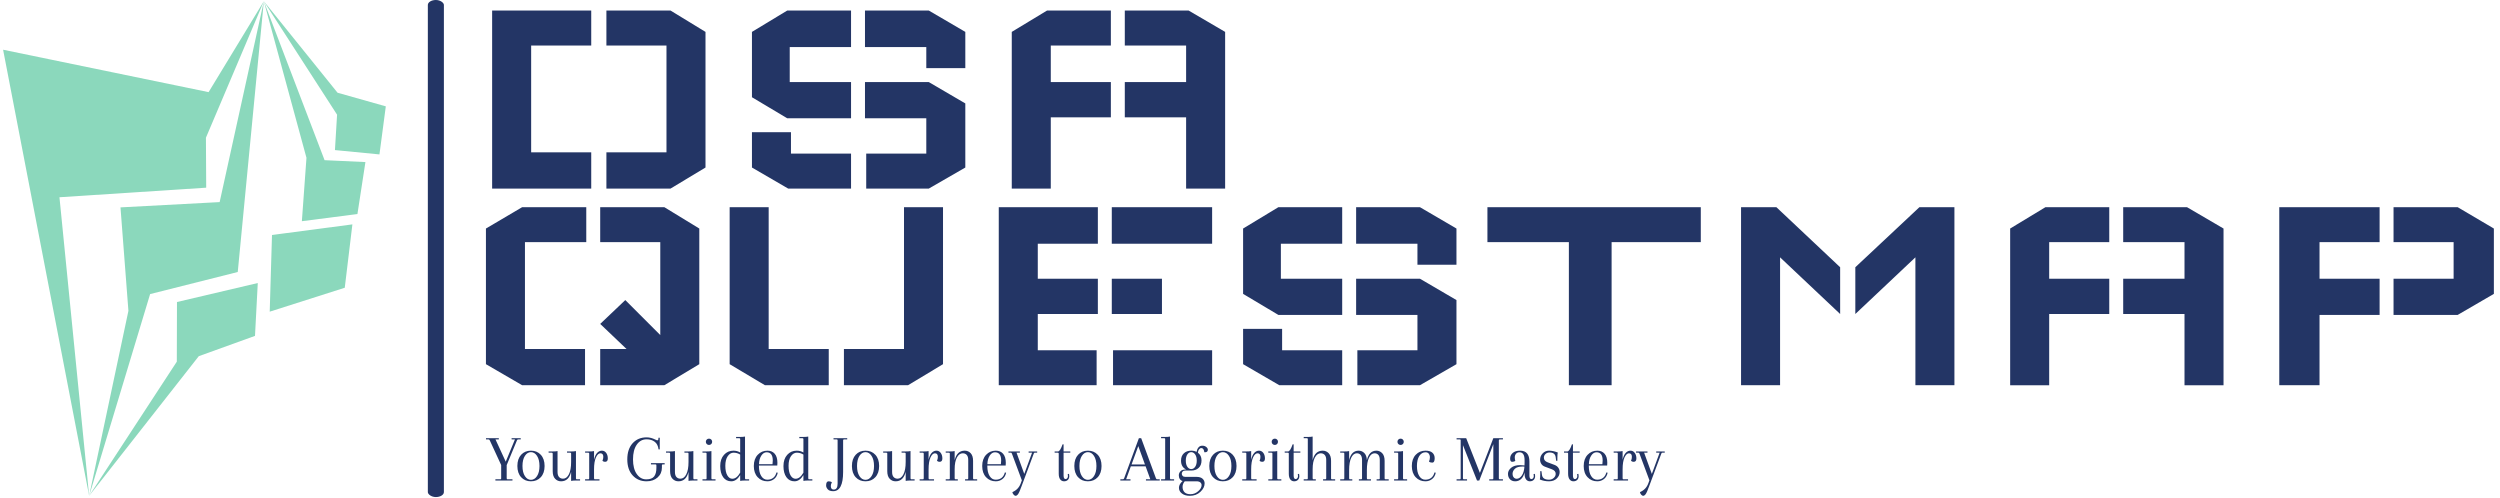 <svg xmlns="http://www.w3.org/2000/svg" version="1.1" xmlns:xlink="http://www.w3.org/1999/xlink" xmlns:svgjs="http://svgjs.dev/svgjs" width="2000" height="398" viewBox="0 0 2000 398"><g transform="matrix(1,0,0,1,-1.212,-0.174)"><svg viewBox="0 0 396 79" data-background-color="#ffffff" preserveAspectRatio="xMidYMid meet" height="398" width="2000" xmlns="http://www.w3.org/2000/svg" xmlns:xlink="http://www.w3.org/1999/xlink"><g id="tight-bounds" transform="matrix(1,0,0,1,0.24,0.034)"><svg viewBox="0 0 395.52 78.931" height="78.931" width="395.52"><g><svg viewBox="0 0 490.629 97.911" height="78.931" width="395.52"><g><rect width="3.163" height="97.911" x="83.665" y="0" fill="#233565" opacity="1" stroke-width="0" stroke="transparent" fill-opacity="1" class="rect-r$-0" data-fill-palette-color="primary" rx="1%" id="r$-0" data-palette-color="#233565"></rect></g><g transform="matrix(1,0,0,1,95.109,0.244)"><svg viewBox="0 0 395.52 97.424" height="97.424" width="395.52"><g id="textblocktransform"><svg viewBox="0 0 395.52 97.424" height="97.424" width="395.52" id="textblock"><g><svg viewBox="0 0 395.52 77.469" height="77.469" width="395.52"><g transform="matrix(1,0,0,1,0,0)"><svg width="395.52" viewBox="4 -28.75 324.2 60.5" height="77.469" data-palette-color="#233565"><svg></svg><svg></svg><g class="wordmark-text-0" data-fill-palette-color="primary" id="text-0"><path d="M5 0v-28.75h16v5.65h-9.7v17.25h9.7v5.85zM39.45-3.4v-21.9l-5.65-3.45h-10.35v5.65h9.7v17.25h-9.7v5.85h10.35zM46.95-14.75v-10.55l5.7-3.45h10.3v5.9h-9.9v5.65h9.9v5.85h-10.3zM81.4-3.4v-10.35l-5.9-3.45h-10.3v5.85h9.9v5.7h-9.7v5.65h10.1zM46.95-9.1h6.3v3.45h9.7v5.65h-10.15l-5.85-3.4zM75.1-19.45h6.3v-5.85l-5.9-3.45h-10.3v5.9h9.9zM88.9-25.3v0l5.7-3.45h10.3v5.65h-9.7v5.9h9.7v5.7h-9.7v11.5h-6.3zM123.35-25.3v0l-5.9-3.45h-10.3v5.65h9.9v5.9h-9.9v5.7h9.9v11.5h6.3z" fill="#233565" fill-rule="nonzero" stroke="none" stroke-width="1" stroke-linecap="butt" stroke-linejoin="miter" stroke-miterlimit="10" stroke-dasharray="" stroke-dashoffset="0" font-family="none" font-weight="none" font-size="none" text-anchor="none" style="mix-blend-mode: normal" data-fill-palette-color="primary" opacity="1"></path><path transform="translate(0,31.75)" d="M4-3.4v-21.9l5.85-3.45h10.35v5.65h-9.9v17.25h9.7v5.85h-10.15zM32.8-28.75l5.65 3.45v21.9l-5.65 3.4v0 0 0h-10.35v-5.85h4.25l-4.25-4.05 4.05-3.85 5.65 5.65v-15h-9.7v-5.65zM43.35-28.75v0h6.3v22.9h9.7v5.85h-10.3l-5.7-3.4zM77.8-28.75v0h-6.3v22.9h-9.7v5.85h10.35l5.65-3.4zM86.8-28.75v0h16v5.9h-9.7v5.65h9.7v5.7h-9.7v5.85h9.5v5.65h-15.8zM105.25-5.65v0 5.65h16v-5.65zM121.25-22.85v0-5.9h-16.2v5.9zM113.15-11.5v0-5.7h-8.1v5.7zM126.25-14.75v-10.55l5.7-3.45h10.3v5.9h-9.9v5.65h9.9v5.85h-10.3zM160.7-3.4v-10.35l-5.9-3.45h-10.3v5.85h9.9v5.7h-9.7v5.65h10.1zM126.25-9.1h6.3v3.45h9.7v5.65h-10.15l-5.85-3.4zM154.4-19.45h6.3v-5.85l-5.9-3.45h-10.3v5.9h9.9zM200.15-28.75v5.65h-14.4v23.1h-6.9v-23.1h-13.15v-5.65zM206.65-28.75v0h5.7l10.3 9.7v7.55l-9.7-9.15v20.65h-6.3zM241.1-28.75v0h-5.65l-10.35 9.7v7.55l9.7-9.15v20.65h6.3zM250.1-25.3v0l5.7-3.45h10.3v5.65h-9.7v5.9h9.7v5.7h-9.7v11.5h-6.3zM284.55-25.3v0l-5.9-3.45h-10.3v5.65h9.9v5.9h-9.9v5.7h9.9v11.5h6.3zM293.55-28.75v0h16.2v5.65h-9.7v5.9h9.7v5.85h-9.7v11.35h-6.5zM328.2-14.75v0-10.55l-5.85-3.45h-10.35v5.65h9.7v5.9h-9.7v5.85h10.35z" fill="#233565" fill-rule="nonzero" stroke="none" stroke-width="1" stroke-linecap="butt" stroke-linejoin="miter" stroke-miterlimit="10" stroke-dasharray="" stroke-dashoffset="0" font-family="none" font-weight="none" font-size="none" text-anchor="none" style="mix-blend-mode: normal" data-fill-palette-color="primary" opacity="1"></path></g></svg></g></svg></g><g transform="matrix(1,0,0,1,0,85.749)"><svg viewBox="0 0 232.21 11.675" height="11.675" width="232.21"><g transform="matrix(1,0,0,1,0,0)"><svg width="232.21" viewBox="0.25 -32.7 877.05 44.1" height="11.675" data-palette-color="#233565"><path d="M19.3-30.6L19.3-31.5 26.1-31.5 26.1-30.6 24.25-30.6Q23.55-30.6 23.3-29.9L23.3-29.9 15.65-11.45 15.65-1.6Q15.65-0.9 16.35-0.9L16.35-0.9 19.95-0.9 19.95 0 7.25 0 7.25-0.9 10.85-0.9Q11.55-0.9 11.55-1.6L11.55-1.6 11.55-11.5 3.05-29.9Q2.7-30.6 2.1-30.6L2.1-30.6 0.25-30.6 0.25-31.5 9.8-31.5 9.8-30.6 7.3-30.6 14.95-14 21.8-30.6 19.3-30.6ZM26.4-2.45Q23.6-5.5 23.6-10.8 23.6-16.1 26.4-19.15 29.2-22.2 33.7-22.2 38.2-22.2 41.02-19.15 43.85-16.1 43.85-10.8 43.85-5.5 41.02-2.45 38.2 0.6 33.7 0.6 29.2 0.6 26.4-2.45ZM29.2-18.32Q27.4-15.55 27.4-10.8 27.4-6.05 29.2-3.28 31-0.5 33.7-0.5 36.4-0.5 38.22-3.28 40.05-6.05 40.05-10.8 40.05-15.55 38.22-18.32 36.4-21.1 33.7-21.1 31-21.1 29.2-18.32ZM67.19-21.9L67.19-21.9 67.19-1.6Q67.19-0.9 67.89-0.9L67.89-0.9 70.25-0.9 70.25 0 67.8 0Q64.8 0 63.59 0.3L63.59 0.3 63.59-6.45Q61.89 0.6 56.09 0.6L56.09 0.6Q53.49 0.6 51.7-1.28 49.89-3.15 49.89-7L49.89-7 49.89-20Q49.89-20.7 49.2-20.7L49.2-20.7 46.84-20.7 46.84-21.6 49.3-21.6Q52.3-21.6 53.49-21.9L53.49-21.9 53.49-6.35Q53.49-3.8 54.62-2.58 55.74-1.35 57.59-1.35L57.59-1.35Q60.24-1.35 61.92-4.58 63.59-7.8 63.59-13.85L63.59-13.85 63.59-20Q63.59-20.7 62.89-20.7L62.89-20.7 60.55-20.7 60.55-21.6 63-21.6Q66-21.6 67.19-21.9ZM86.49-22.2Q88.44-22.2 89.67-20.55 90.89-18.9 90.89-16.4 90.89-13.9 88.84-13.9L88.84-13.9Q87.64-13.9 86.89-14.65L86.89-14.65Q87.54-16.1 87.54-17.6L87.54-17.6Q87.54-20.25 85.34-20.25L85.34-20.25Q83.49-20.25 82.07-17.18 80.64-14.1 80.64-8.25L80.64-8.25 80.64-1.6Q80.64-0.9 81.34-0.9L81.34-0.9 84.69-0.9 84.69 0 73.99 0 73.99-0.9 76.34-0.9Q77.04-0.9 77.04-1.6L77.04-1.6 77.04-20Q77.04-20.7 76.34-20.7L76.34-20.7 73.99-20.7 73.99-21.6 76.44-21.6Q79.44-21.6 80.64-21.9L80.64-21.9 80.64-15.5Q81.44-18.95 82.99-20.58 84.54-22.2 86.49-22.2ZM119.74-30.65L119.74-30.65Q115.19-30.65 112.41-26.65 109.64-22.65 109.64-15.7 109.64-8.75 112.44-4.8 115.24-0.85 119.46-0.85 123.69-0.85 125.36-3.03 127.04-5.2 127.04-9.4L127.04-9.4 127.04-11.4Q127.04-12 126.34-12L126.34-12 122.99-12 122.99-12.9 133.19-12.9 133.19-12 131.84-12Q131.14-12 131.14-11.4L131.14-11.4 131.14-9.6Q131.14-5.15 127.94-2.27 124.74 0.6 119.74 0.6L119.74 0.6Q113.44 0.6 109.41-3.75 105.39-8.1 105.39-15.73 105.39-23.35 109.36-27.73 113.34-32.1 119.74-32.1L119.74-32.1Q122.99-32.1 126.24-30.45L126.24-30.45Q127.29-29.9 127.74-29.9L127.74-29.9Q128.49-29.9 128.54-30.95L128.54-30.95 128.59-31.8 129.54-31.8 129.54-23.15 128.64-23.15Q128.19-27 125.76-28.83 123.34-30.65 119.74-30.65ZM154.54-21.9L154.54-21.9 154.54-1.6Q154.54-0.9 155.24-0.9L155.24-0.9 157.59-0.9 157.59 0 155.14 0Q152.14 0 150.94 0.3L150.94 0.3 150.94-6.45Q149.24 0.6 143.44 0.6L143.44 0.6Q140.84 0.6 139.04-1.28 137.24-3.15 137.24-7L137.24-7 137.24-20Q137.24-20.7 136.54-20.7L136.54-20.7 134.19-20.7 134.19-21.6 136.64-21.6Q139.64-21.6 140.84-21.9L140.84-21.9 140.84-6.35Q140.84-3.8 141.96-2.58 143.09-1.35 144.94-1.35L144.94-1.35Q147.59-1.35 149.26-4.58 150.94-7.8 150.94-13.85L150.94-13.85 150.94-20Q150.94-20.7 150.24-20.7L150.24-20.7 147.89-20.7 147.89-21.6 150.34-21.6Q153.34-21.6 154.54-21.9ZM164.38-1.6L164.38-1.6 164.38-20Q164.38-20.7 163.68-20.7L163.68-20.7 161.33-20.7 161.33-21.6 163.78-21.6Q166.78-21.6 167.98-21.9L167.98-21.9 167.98-1.5Q167.98-0.9 168.68-0.9L168.68-0.9 171.03-0.9 171.03 0 161.33 0 161.33-0.9 163.68-0.9Q164.38-0.9 164.38-1.6ZM164.51-27.13Q163.83-27.8 163.83-28.8 163.83-29.8 164.51-30.48 165.18-31.15 166.18-31.15 167.18-31.15 167.86-30.48 168.53-29.8 168.53-28.8 168.53-27.8 167.86-27.13 167.18-26.45 166.18-26.45 165.18-26.45 164.51-27.13ZM189.38 0.3L189.38 0.3 189.38-4Q186.58 0.6 182.76 0.6 178.93 0.6 176.73-2.45 174.53-5.5 174.53-10.75 174.53-16 177.33-19.1 180.13-22.2 184.38-22.2L184.38-22.2Q187.13-22.2 189.38-20.85L189.38-20.85 189.38-30.8Q189.38-31.5 188.68-31.5L188.68-31.5 186.33-31.5 186.33-32.4 188.78-32.4Q191.78-32.4 192.98-32.7L192.98-32.7 192.98-1.6Q192.98-0.9 193.68-0.9L193.68-0.9 196.03-0.9 196.03 0 193.58 0Q190.58 0 189.38 0.3ZM184.51-20.7Q181.93-20.7 180.13-18.13 178.33-15.55 178.33-10.95 178.33-6.35 179.81-3.83 181.28-1.3 183.53-1.3L183.53-1.3Q186.78-1.3 189.38-5.85L189.38-5.85 189.38-19.3Q187.08-20.7 184.51-20.7ZM209.63-22.2L209.63-22.2Q213.08-22.2 215.08-19.9 217.08-17.6 217.08-13.15L217.08-13.15Q217.08-12.25 216.98-11.15L216.98-11.15 203.33-11.15 203.33-10.8Q203.33-6.05 205.05-3.33 206.78-0.6 209.5-0.6 212.23-0.6 213.98-2 215.73-3.4 216.38-6L216.38-6 217.33-5.8Q216.73-2.75 214.58-1.07 212.43 0.6 209.63 0.6L209.63 0.6Q205.28 0.6 202.4-2.45 199.53-5.5 199.53-10.78 199.53-16.05 202.43-19.13 205.33-22.2 209.63-22.2ZM213.63-14.85L213.63-14.85Q213.63-21 209.03-21L209.03-21Q206.73-21 205.1-18.5 203.48-16 203.38-12.15L203.38-12.15 213.43-12.15Q213.63-13.85 213.63-14.85ZM236.43 0.3L236.43 0.3 236.43-4Q233.63 0.6 229.8 0.6 225.98 0.6 223.78-2.45 221.58-5.5 221.58-10.75 221.58-16 224.38-19.1 227.18-22.2 231.43-22.2L231.43-22.2Q234.18-22.2 236.43-20.85L236.43-20.85 236.43-30.8Q236.43-31.5 235.73-31.5L235.73-31.5 233.38-31.5 233.38-32.4 235.83-32.4Q238.83-32.4 240.03-32.7L240.03-32.7 240.03-1.6Q240.03-0.9 240.73-0.9L240.73-0.9 243.08-0.9 243.08 0 240.63 0Q237.63 0 236.43 0.3ZM231.55-20.7Q228.98-20.7 227.18-18.13 225.38-15.55 225.38-10.95 225.38-6.35 226.85-3.83 228.33-1.3 230.58-1.3L230.58-1.3Q233.83-1.3 236.43-5.85L236.43-5.85 236.43-19.3Q234.13-20.7 231.55-20.7ZM265.97-29.9L265.97-29.9 265.97-6.35Q265.97 7.95 258.57 7.95L258.57 7.95Q255.82 7.95 254.57 6.58 253.32 5.2 253.32 3.7L253.32 3.7Q253.32 0.6 255.17 0.6L255.17 0.6Q256.72 0.6 257.62 1.35L257.62 1.35Q256.82 2.75 256.82 4.1L256.82 4.1Q256.82 6.75 259.02 6.75L259.02 6.75Q261.87 6.75 261.87 2.25L261.87 2.25 261.87-30Q261.87-30.6 261.17-30.6L261.17-30.6 258.82-30.6 258.82-31.5 269.02-31.5 269.02-30.6 266.67-30.6Q265.97-30.6 265.97-29.9ZM275.32-2.45Q272.52-5.5 272.52-10.8 272.52-16.1 275.32-19.15 278.12-22.2 282.62-22.2 287.12-22.2 289.94-19.15 292.77-16.1 292.77-10.8 292.77-5.5 289.94-2.45 287.12 0.6 282.62 0.6 278.12 0.6 275.32-2.45ZM278.12-18.32Q276.32-15.55 276.32-10.8 276.32-6.05 278.12-3.28 279.92-0.5 282.62-0.5 285.32-0.5 287.14-3.28 288.97-6.05 288.97-10.8 288.97-15.55 287.14-18.32 285.32-21.1 282.62-21.1 279.92-21.1 278.12-18.32ZM316.12-21.9L316.12-21.9 316.12-1.6Q316.12-0.9 316.82-0.9L316.82-0.9 319.17-0.9 319.17 0 316.72 0Q313.72 0 312.52 0.3L312.52 0.3 312.52-6.45Q310.82 0.6 305.02 0.6L305.02 0.6Q302.42 0.6 300.62-1.28 298.82-3.15 298.82-7L298.82-7 298.82-20Q298.82-20.7 298.12-20.7L298.12-20.7 295.77-20.7 295.77-21.6 298.22-21.6Q301.22-21.6 302.42-21.9L302.42-21.9 302.42-6.35Q302.42-3.8 303.54-2.58 304.67-1.35 306.52-1.35L306.52-1.35Q309.17-1.35 310.84-4.58 312.52-7.8 312.52-13.85L312.52-13.85 312.52-20Q312.52-20.7 311.82-20.7L311.82-20.7 309.47-20.7 309.47-21.6 311.92-21.6Q314.92-21.6 316.12-21.9ZM335.41-22.2Q337.36-22.2 338.59-20.55 339.81-18.9 339.81-16.4 339.81-13.9 337.76-13.9L337.76-13.9Q336.56-13.9 335.81-14.65L335.81-14.65Q336.46-16.1 336.46-17.6L336.46-17.6Q336.46-20.25 334.26-20.25L334.26-20.25Q332.41-20.25 330.99-17.18 329.56-14.1 329.56-8.25L329.56-8.25 329.56-1.6Q329.56-0.9 330.26-0.9L330.26-0.9 333.61-0.9 333.61 0 322.91 0 322.91-0.9 325.26-0.9Q325.96-0.9 325.96-1.6L325.96-1.6 325.96-20Q325.96-20.7 325.26-20.7L325.26-20.7 322.91-20.7 322.91-21.6 325.36-21.6Q328.36-21.6 329.56-21.9L329.56-21.9 329.56-15.5Q330.36-18.95 331.91-20.58 333.46-22.2 335.41-22.2ZM362.66-14.6L362.66-14.6 362.66-1.5Q362.66-0.9 363.36-0.9L363.36-0.9 365.71-0.9 365.71 0 356.71 0 356.71-0.9 358.36-0.9Q359.06-0.9 359.06-1.5L359.06-1.5 359.06-15.25Q359.06-17.8 357.94-19.03 356.81-20.25 354.96-20.25L354.96-20.25Q352.36-20.25 350.66-17.18 348.96-14.1 348.96-8.35L348.96-8.35 348.96-1.6Q348.96-0.9 349.66-0.9L349.66-0.9 351.31-0.9 351.31 0 342.31 0 342.31-0.9 344.66-0.9Q345.36-0.9 345.36-1.5L345.36-1.5 345.36-20Q345.36-20.7 344.66-20.7L344.66-20.7 342.31-20.7 342.31-21.6 344.76-21.6Q347.76-21.6 348.96-21.9L348.96-21.9 348.96-15.1Q350.66-22.2 356.46-22.2L356.46-22.2Q359.06-22.2 360.86-20.33 362.66-18.45 362.66-14.6ZM379.56-22.2L379.56-22.2Q383.01-22.2 385.01-19.9 387.01-17.6 387.01-13.15L387.01-13.15Q387.01-12.25 386.91-11.15L386.91-11.15 373.26-11.15 373.26-10.8Q373.26-6.05 374.98-3.33 376.71-0.6 379.43-0.6 382.16-0.6 383.91-2 385.66-3.4 386.31-6L386.31-6 387.26-5.8Q386.66-2.75 384.51-1.07 382.36 0.6 379.56 0.6L379.56 0.6Q375.21 0.6 372.33-2.45 369.46-5.5 369.46-10.78 369.46-16.05 372.36-19.13 375.26-22.2 379.56-22.2ZM383.56-14.85L383.56-14.85Q383.56-21 378.96-21L378.96-21Q376.66-21 375.03-18.5 373.41-16 373.31-12.15L373.31-12.15 383.36-12.15Q383.56-13.85 383.56-14.85ZM404-20.7L404-21.6 410.36-21.6 410.36-20.7 408.5-20.7Q408.06-20.7 407.81-20L407.81-20 399.15 3.15Q399 3.6 398.65 4.5L398.65 4.5 398.11 5.85Q397.95 6.3 397.65 7.08 397.36 7.85 397.15 8.28 396.95 8.7 396.65 9.3L396.65 9.3Q396.31 10.05 395.65 10.73 395 11.4 394.31 11.4 393.61 11.4 392.83 10.53 392.06 9.65 391.9 8.65L391.9 8.65Q396.45 6.7 398.11 2.15L398.11 2.15 398.95-0.15 391.56-20Q391.31-20.7 390.86-20.7L390.86-20.7 389-20.7 389-21.6 397.5-21.6 397.5-20.7 395-20.7 400.75-4.9 406.56-20.7 404-20.7ZM429.25-26.9L429.25-26.9 430-26.9 430-21.6 435-21.6 435-20.7 430-20.7 430-3.75Q430-1.05 431.5-1.05L431.5-1.05Q432.2-1.05 432.73-1.7 433.25-2.35 433.25-3.2 433.25-4.05 433.1-4.8L433.1-4.8 434.05-4.95Q434.25-4.2 434.25-3.3L434.25-3.3Q434.25-1.5 433.18-0.45 432.1 0.6 430.35 0.6 428.6 0.6 427.5-0.83 426.4-2.25 426.4-5.1L426.4-5.1 426.4-20Q426.4-20.7 425.7-20.7L425.7-20.7 423.35-20.7 423.35-21.6 425.8-21.6Q427.4-21.6 429.25-26.9ZM440.8-2.45Q438-5.5 438-10.8 438-16.1 440.8-19.15 443.6-22.2 448.1-22.2 452.6-22.2 455.42-19.15 458.25-16.1 458.25-10.8 458.25-5.5 455.42-2.45 452.6 0.6 448.1 0.6 443.6 0.6 440.8-2.45ZM443.6-18.32Q441.8-15.55 441.8-10.8 441.8-6.05 443.6-3.28 445.4-0.5 448.1-0.5 450.8-0.5 452.62-3.28 454.45-6.05 454.45-10.8 454.45-15.55 452.62-18.32 450.8-21.1 448.1-21.1 445.4-21.1 443.6-18.32ZM501.54-0.9L501.54 0 491.29 0 491.29-0.9 494.54-0.9 491.04-10.55 480.04-10.55 476.54-0.9 479.79-0.9 479.79 0 472.24 0 472.24-0.9 474.09-0.9Q474.79-0.9 475.04-1.6L475.04-1.6 486.04-31.5 487.74-31.5 498.74-1.6Q498.99-0.9 499.69-0.9L499.69-0.9 501.54-0.9ZM490.54-11.95L485.59-25.6 480.59-11.95 490.54-11.95ZM505.59-1.6L505.59-1.6 505.59-30.8Q505.59-31.5 504.89-31.5L504.89-31.5 502.54-31.5 502.54-32.4 504.99-32.4Q507.99-32.4 509.19-32.7L509.19-32.7 509.19-1.6Q509.19-0.9 509.89-0.9L509.89-0.9 512.24-0.9 512.24 0 502.54 0 502.54-0.9 504.89-0.9Q505.59-0.9 505.59-1.6ZM535.14-21L535.14-21 534.74-21.05Q534.29-24.15 532.49-24.15L532.49-24.15Q531.59-24.15 530.84-23.2 530.09-22.25 529.94-20.7L529.94-20.7Q532.64-18.65 532.64-15 532.64-11.35 530.51-9.38 528.39-7.4 524.99-7.4L524.99-7.4 520.54-7.4Q519.29-7.4 518.61-6.7 517.94-6 517.94-5.05 517.94-4.1 518.61-3.4 519.29-2.7 520.54-2.7L520.54-2.7 528.89-2.7Q531.89-2.7 533.41-1.33 534.94 0.05 534.94 2.15L534.94 2.15Q534.94 5.5 531.79 8.45 528.64 11.4 523.94 11.4L523.94 11.4Q520.34 11.4 518.09 9.7 515.84 8 515.84 5.4 515.84 2.8 518.59 0.4L518.59 0.4Q517.29 0.05 516.51-1.07 515.74-2.2 515.74-3.85 515.74-5.5 516.94-6.83 518.14-8.15 520.54-8.15L520.54-8.15 521.29-8.15Q517.39-9.95 517.39-14.8L517.39-14.8Q517.39-18.25 519.49-20.23 521.59-22.2 524.99-22.2L524.99-22.2Q527.24-22.2 528.94-21.3L528.94-21.3Q529.29-23.3 530.36-24.6 531.44-25.9 533.21-25.9 534.99-25.9 536.16-24.95 537.34-24 537.34-22.9L537.34-22.9Q537.34-21 535.14-21ZM528.89 0.6L528.89 0.6 520.14 0.6Q518.54 2.45 518.54 4.8 518.54 7.15 519.94 8.68 521.34 10.2 524.46 10.2 527.59 10.2 530.14 8 532.69 5.8 532.69 3.45L532.69 3.45Q532.69 2.2 531.74 1.4 530.79 0.6 528.89 0.6ZM522.09-19.4Q520.94-17.7 520.94-14.8 520.94-11.9 522.09-10.2 523.24-8.5 524.99-8.5 526.74-8.5 527.91-10.2 529.09-11.9 529.09-14.8 529.09-17.7 527.91-19.4 526.74-21.1 524.99-21.1 523.24-21.1 522.09-19.4ZM541.23-2.45Q538.43-5.5 538.43-10.8 538.43-16.1 541.23-19.15 544.03-22.2 548.53-22.2 553.03-22.2 555.86-19.15 558.68-16.1 558.68-10.8 558.68-5.5 555.86-2.45 553.03 0.6 548.53 0.6 544.03 0.6 541.23-2.45ZM544.03-18.32Q542.23-15.55 542.23-10.8 542.23-6.05 544.03-3.28 545.83-0.5 548.53-0.5 551.23-0.5 553.06-3.28 554.88-6.05 554.88-10.8 554.88-15.55 553.06-18.32 551.23-21.1 548.53-21.1 545.83-21.1 544.03-18.32ZM575.43-22.2Q577.38-22.2 578.61-20.55 579.83-18.9 579.83-16.4 579.83-13.9 577.78-13.9L577.78-13.9Q576.58-13.9 575.83-14.65L575.83-14.65Q576.48-16.1 576.48-17.6L576.48-17.6Q576.48-20.25 574.28-20.25L574.28-20.25Q572.43-20.25 571.01-17.18 569.58-14.1 569.58-8.25L569.58-8.25 569.58-1.6Q569.58-0.9 570.28-0.9L570.28-0.9 573.63-0.9 573.63 0 562.93 0 562.93-0.9 565.28-0.9Q565.98-0.9 565.98-1.6L565.98-1.6 565.98-20Q565.98-20.7 565.28-20.7L565.28-20.7 562.93-20.7 562.93-21.6 565.38-21.6Q568.38-21.6 569.58-21.9L569.58-21.9 569.58-15.5Q570.38-18.95 571.93-20.58 573.48-22.2 575.43-22.2ZM585.38-1.6L585.38-1.6 585.38-20Q585.38-20.7 584.68-20.7L584.68-20.7 582.33-20.7 582.33-21.6 584.78-21.6Q587.78-21.6 588.98-21.9L588.98-21.9 588.98-1.5Q588.98-0.9 589.68-0.9L589.68-0.9 592.03-0.9 592.03 0 582.33 0 582.33-0.9 584.68-0.9Q585.38-0.9 585.38-1.6ZM585.5-27.13Q584.83-27.8 584.83-28.8 584.83-29.8 585.5-30.48 586.18-31.15 587.18-31.15 588.18-31.15 588.85-30.48 589.53-29.8 589.53-28.8 589.53-27.8 588.85-27.13 588.18-26.45 587.18-26.45 586.18-26.45 585.5-27.13ZM600.43-26.9L600.43-26.9 601.18-26.9 601.18-21.6 606.18-21.6 606.18-20.7 601.18-20.7 601.18-3.75Q601.18-1.05 602.68-1.05L602.68-1.05Q603.38-1.05 603.9-1.7 604.43-2.35 604.43-3.2 604.43-4.05 604.28-4.8L604.28-4.8 605.23-4.95Q605.43-4.2 605.43-3.3L605.43-3.3Q605.43-1.5 604.35-0.45 603.28 0.6 601.53 0.6 599.78 0.6 598.68-0.83 597.58-2.25 597.58-5.1L597.58-5.1 597.58-20Q597.58-20.7 596.88-20.7L596.88-20.7 594.53-20.7 594.53-21.6 596.98-21.6Q598.58-21.6 600.43-26.9ZM629.02-14.6L629.02-14.6 629.02-1.5Q629.02-0.9 629.72-0.9L629.72-0.9 632.07-0.9 632.07 0 623.07 0 623.07-0.9 624.72-0.9Q625.42-0.9 625.42-1.5L625.42-1.5 625.42-15.25Q625.42-17.8 624.3-19.03 623.17-20.25 621.32-20.25L621.32-20.25Q618.72-20.25 617.02-17.18 615.32-14.1 615.32-8.35L615.32-8.35 615.32-1.6Q615.32-0.9 616.02-0.9L616.02-0.9 617.67-0.9 617.67 0 608.67 0 608.67-0.9 611.02-0.9Q611.72-0.9 611.72-1.5L611.72-1.5 611.72-30.8Q611.72-31.5 611.02-31.5L611.02-31.5 608.67-31.5 608.67-32.4 611.12-32.4Q614.12-32.4 615.32-32.7L615.32-32.7 615.32-15.1Q617.02-22.2 622.82-22.2L622.82-22.2Q625.42-22.2 627.22-20.33 629.02-18.45 629.02-14.6ZM668.87-14.6L668.87-14.6 668.87-1.5Q668.87-0.9 669.57-0.9L669.57-0.9 671.92-0.9 671.92 0 662.92 0 662.92-0.9 664.57-0.9Q665.27-0.9 665.27-1.5L665.27-1.5 665.27-15.25Q665.27-17.8 664.22-19.03 663.17-20.25 661.37-20.25L661.37-20.25Q658.87-20.25 657.27-17.03 655.67-13.8 655.67-7.75L655.67-7.75 655.67-1.6Q655.67-0.9 656.37-0.9L656.37-0.9 658.72-0.9 658.72 0 649.72 0 649.72-0.9 651.37-0.9Q652.07-0.9 652.07-1.5L652.07-1.5 652.07-15.25Q652.07-17.8 651.02-19.03 649.97-20.25 648.17-20.25L648.17-20.25Q645.67-20.25 644.07-17.03 642.47-13.8 642.47-7.75L642.47-7.75 642.47-1.6Q642.47-0.9 643.17-0.9L643.17-0.9 644.82-0.9 644.82 0 635.82 0 635.82-0.9 638.17-0.9Q638.87-0.9 638.87-1.5L638.87-1.5 638.87-20Q638.87-20.7 638.17-20.7L638.17-20.7 635.82-20.7 635.82-21.6 638.27-21.6Q641.27-21.6 642.47-21.9L642.47-21.9 642.47-15.2Q644.12-22.2 649.57-22.2L649.57-22.2Q651.97-22.2 653.75-20.45 655.52-18.7 655.67-15.15L655.67-15.15Q657.32-22.2 662.77-22.2L662.77-22.2Q665.27-22.2 667.07-20.33 668.87-18.45 668.87-14.6ZM678.97-1.6L678.97-1.6 678.97-20Q678.97-20.7 678.27-20.7L678.27-20.7 675.92-20.7 675.92-21.6 678.37-21.6Q681.37-21.6 682.57-21.9L682.57-21.9 682.57-1.5Q682.57-0.9 683.27-0.9L683.27-0.9 685.62-0.9 685.62 0 675.92 0 675.92-0.9 678.27-0.9Q678.97-0.9 678.97-1.6ZM679.09-27.13Q678.42-27.8 678.42-28.8 678.42-29.8 679.09-30.48 679.77-31.15 680.77-31.15 681.77-31.15 682.44-30.48 683.12-29.8 683.12-28.8 683.12-27.8 682.44-27.13 681.77-26.45 680.77-26.45 679.77-26.45 679.09-27.13ZM699.32-21L699.32-21Q696.47-21 694.69-18.28 692.92-15.55 692.92-10.8 692.92-6.05 694.64-3.33 696.37-0.6 699.09-0.6 701.82-0.6 703.57-2 705.32-3.4 705.97-6L705.97-6 706.92-5.8Q706.32-2.75 704.17-1.07 702.02 0.6 699.22 0.6L699.22 0.6Q694.87 0.6 691.99-2.45 689.12-5.5 689.12-10.8 689.12-16.1 692.02-19.15 694.92-22.2 699.32-22.2L699.32-22.2Q702.72-22.2 704.42-20.68 706.12-19.15 706.12-16.6L706.12-16.6Q706.12-13.3 704.27-13.3L704.27-13.3Q702.77-13.3 701.87-14.1L701.87-14.1Q702.57-15.6 702.57-17.23 702.57-18.85 701.74-19.93 700.92-21 699.32-21ZM756.91 0L746.71 0 746.71-0.9 749.06-0.9Q749.76-0.9 749.76-1.5L749.76-1.5 749.76-27.05 739.31 0 737.61 0 727.16-26.3 727.16-1.6Q727.16-0.9 727.86-0.9L727.86-0.9 730.21-0.9 730.21 0 722.41 0 722.41-0.9 724.76-0.9Q725.46-0.9 725.46-1.6L725.46-1.6 725.46-30Q725.46-30.6 724.76-30.6L724.76-30.6 722.41-30.6 722.41-31.5 729.56-31.5 739.76-5.65 749.76-31.5 756.91-31.5 756.91-30.6 754.56-30.6Q753.86-30.6 753.86-29.9L753.86-29.9 753.86-1.5Q753.86-0.9 754.56-0.9L754.56-0.9 756.91-0.9 756.91 0ZM772.96-11.2L772.96-11.65 773.01-13.4 773.01-15.15Q773.01-21 769.21-21L769.21-21Q767.56-21 766.63-19.88 765.71-18.75 765.71-17.25 765.71-15.75 766.11-14.65L766.11-14.65Q765.26-13.9 763.76-13.9 762.26-13.9 762.26-16.35 762.26-18.8 764.18-20.5 766.11-22.2 769.66-22.2L769.66-22.2Q776.61-22.2 776.61-14L776.61-14 776.61-3.75Q776.61-1.05 778.11-1.05L778.11-1.05Q778.81-1.05 779.33-1.7 779.86-2.35 779.86-3.2 779.86-4.05 779.71-4.8L779.71-4.8 780.66-4.95Q780.86-4.2 780.86-3.3L780.86-3.3Q780.86-1.5 779.78-0.45 778.71 0.6 776.96 0.6 775.21 0.6 774.11-0.83 773.01-2.25 773.01-5.1L773.01-5.1 773.01-6Q772.16-2.6 770.31-1 768.46 0.6 766.03 0.6 763.61 0.6 762.13-0.93 760.66-2.45 760.66-4.98 760.66-7.5 763.01-9.47 765.36-11.45 769.76-11.45L769.76-11.45Q770.71-11.45 772.96-11.2L772.96-11.2ZM767.16-1.3L767.16-1.3Q769.26-1.3 770.93-3.68 772.61-6.05 772.91-10.35L772.91-10.35Q772.41-10.4 771.51-10.4L771.51-10.4Q767.51-10.4 765.78-8.72 764.06-7.05 764.06-4.85L764.06-4.85Q764.06-3.4 764.91-2.35 765.76-1.3 767.16-1.3ZM790.11-13.55L790.11-13.55 795.31-11.6Q797.16-10.9 798.13-9.47 799.11-8.05 799.11-6.3L799.11-6.3Q799.11-3.6 796.96-1.5 794.81 0.6 791.18 0.6 787.56 0.6 784.36-0.75L784.36-0.75Q784.66-1.95 784.66-4.95L784.66-4.95 784.66-6.95 785.56-6.95 785.91-4.35Q786.36-0.6 791.16-0.6L791.16-0.6Q793.31-0.6 794.73-1.93 796.16-3.25 796.16-4.95L796.16-4.95Q796.16-7.3 793.31-8.35L793.31-8.35 788.11-10.3Q786.36-10.95 785.46-12.35 784.56-13.75 784.56-15.5L784.56-15.5Q784.56-18.15 786.46-20.18 788.36-22.2 791.23-22.2 794.11-22.2 797.71-20.85L797.71-20.85Q797.41-19.65 797.41-16.65L797.41-16.65 797.41-14.65 796.51-14.65 796.16-17.25Q795.76-20.85 791.61-20.85L791.61-20.85Q789.76-20.85 788.56-19.7 787.36-18.55 787.36-17L787.36-17Q787.36-14.6 790.11-13.55ZM808.25-26.9L808.25-26.9 809-26.9 809-21.6 814-21.6 814-20.7 809-20.7 809-3.75Q809-1.05 810.5-1.05L810.5-1.05Q811.2-1.05 811.73-1.7 812.25-2.35 812.25-3.2 812.25-4.05 812.1-4.8L812.1-4.8 813.05-4.95Q813.25-4.2 813.25-3.3L813.25-3.3Q813.25-1.5 812.18-0.45 811.1 0.6 809.35 0.6 807.6 0.6 806.5-0.83 805.4-2.25 805.4-5.1L805.4-5.1 805.4-20Q805.4-20.7 804.7-20.7L804.7-20.7 802.35-20.7 802.35-21.6 804.8-21.6Q806.4-21.6 808.25-26.9ZM827.1-22.2L827.1-22.2Q830.55-22.2 832.55-19.9 834.55-17.6 834.55-13.15L834.55-13.15Q834.55-12.25 834.45-11.15L834.45-11.15 820.8-11.15 820.8-10.8Q820.8-6.05 822.53-3.33 824.25-0.6 826.98-0.6 829.7-0.6 831.45-2 833.2-3.4 833.85-6L833.85-6 834.8-5.8Q834.2-2.75 832.05-1.07 829.9 0.6 827.1 0.6L827.1 0.6Q822.75 0.6 819.88-2.45 817-5.5 817-10.78 817-16.05 819.9-19.13 822.8-22.2 827.1-22.2ZM831.1-14.85L831.1-14.85Q831.1-21 826.5-21L826.5-21Q824.2-21 822.58-18.5 820.95-16 820.85-12.15L820.85-12.15 830.9-12.15Q831.1-13.85 831.1-14.85ZM851.8-22.2Q853.75-22.2 854.97-20.55 856.2-18.9 856.2-16.4 856.2-13.9 854.15-13.9L854.15-13.9Q852.95-13.9 852.2-14.65L852.2-14.65Q852.85-16.1 852.85-17.6L852.85-17.6Q852.85-20.25 850.65-20.25L850.65-20.25Q848.8-20.25 847.37-17.18 845.95-14.1 845.95-8.25L845.95-8.25 845.95-1.6Q845.95-0.9 846.65-0.9L846.65-0.9 850-0.9 850 0 839.3 0 839.3-0.9 841.65-0.9Q842.35-0.9 842.35-1.6L842.35-1.6 842.35-20Q842.35-20.7 841.65-20.7L841.65-20.7 839.3-20.7 839.3-21.6 841.75-21.6Q844.75-21.6 845.95-21.9L845.95-21.9 845.95-15.5Q846.75-18.95 848.3-20.58 849.85-22.2 851.8-22.2ZM870.95-20.7L870.95-21.6 877.3-21.6 877.3-20.7 875.45-20.7Q875-20.7 874.75-20L874.75-20 866.1 3.15Q865.95 3.6 865.6 4.5L865.6 4.5 865.05 5.85Q864.9 6.3 864.6 7.08 864.3 7.85 864.1 8.28 863.9 8.7 863.6 9.3L863.6 9.3Q863.25 10.05 862.6 10.73 861.95 11.4 861.25 11.4 860.55 11.4 859.77 10.53 859 9.65 858.85 8.65L858.85 8.65Q863.4 6.7 865.05 2.15L865.05 2.15 865.9-0.15 858.5-20Q858.25-20.7 857.8-20.7L857.8-20.7 855.95-20.7 855.95-21.6 864.45-21.6 864.45-20.7 861.95-20.7 867.7-4.9 873.5-20.7 870.95-20.7Z" opacity="1" transform="matrix(1,0,0,1,0,0)" fill="#233565" class="slogan-text-1" data-fill-palette-color="secondary" id="text-1"></path></svg></g></svg></g></svg></g></svg></g><g transform="matrix(1,0,0,1,0,0.244)"><svg viewBox="0 0 75.385 97.424" height="97.424" width="75.385"><g><svg xmlns="http://www.w3.org/2000/svg" xmlns:xlink="http://www.w3.org/1999/xlink" version="1.1" x="0" y="0" viewBox="12.983 1 75.686 97.813" enable-background="new 0 0 100 100" xml:space="preserve" height="97.424" width="75.385" class="icon-icon-0" data-fill-palette-color="accent" id="icon-0"><g fill="#8bd8bc" data-fill-palette-color="accent"><polygon fill-rule="evenodd" clip-rule="evenodd" points="12.983,10.59 30.001,98.813 24.129,39.764 53.15,37.872 53.096,27.989    64.549,1 53.622,18.977  " fill="#8bd8bc" data-fill-palette-color="accent"></polygon><polygon fill-rule="evenodd" clip-rule="evenodd" points="59.389,54.548 64.549,1.007 55.809,40.723 36.197,41.768 37.767,62.23    30.001,98.813 42.058,58.914  " fill="#8bd8bc" data-fill-palette-color="accent"></polygon><polygon fill-rule="evenodd" clip-rule="evenodd" points="62.8,67.182 63.349,56.729 47.37,60.484 47.338,72.281 30.001,98.813    51.681,71.197  " fill="#8bd8bc" data-fill-palette-color="accent"></polygon><polygon fill-rule="evenodd" clip-rule="evenodd" points="65.711,62.394 80.552,57.663 82.061,45.131 66.162,47.226  " fill="#8bd8bc" data-fill-palette-color="accent"></polygon><polygon fill-rule="evenodd" clip-rule="evenodd" points="72.07,44.502 83.058,43.085 84.639,32.807 76.56,32.434 64.549,1    72.979,31.967  " fill="#8bd8bc" data-fill-palette-color="accent"></polygon><polygon fill-rule="evenodd" clip-rule="evenodd" points="87.413,31.294 88.669,21.788 79.125,19.094 64.549,1 79.032,23.437    78.61,30.437  " fill="#8bd8bc" data-fill-palette-color="accent"></polygon></g></svg></g></svg></g></svg></g><defs></defs></svg><rect width="395.52" height="78.931" fill="none" stroke="none" visibility="hidden"></rect></g></svg></g></svg>